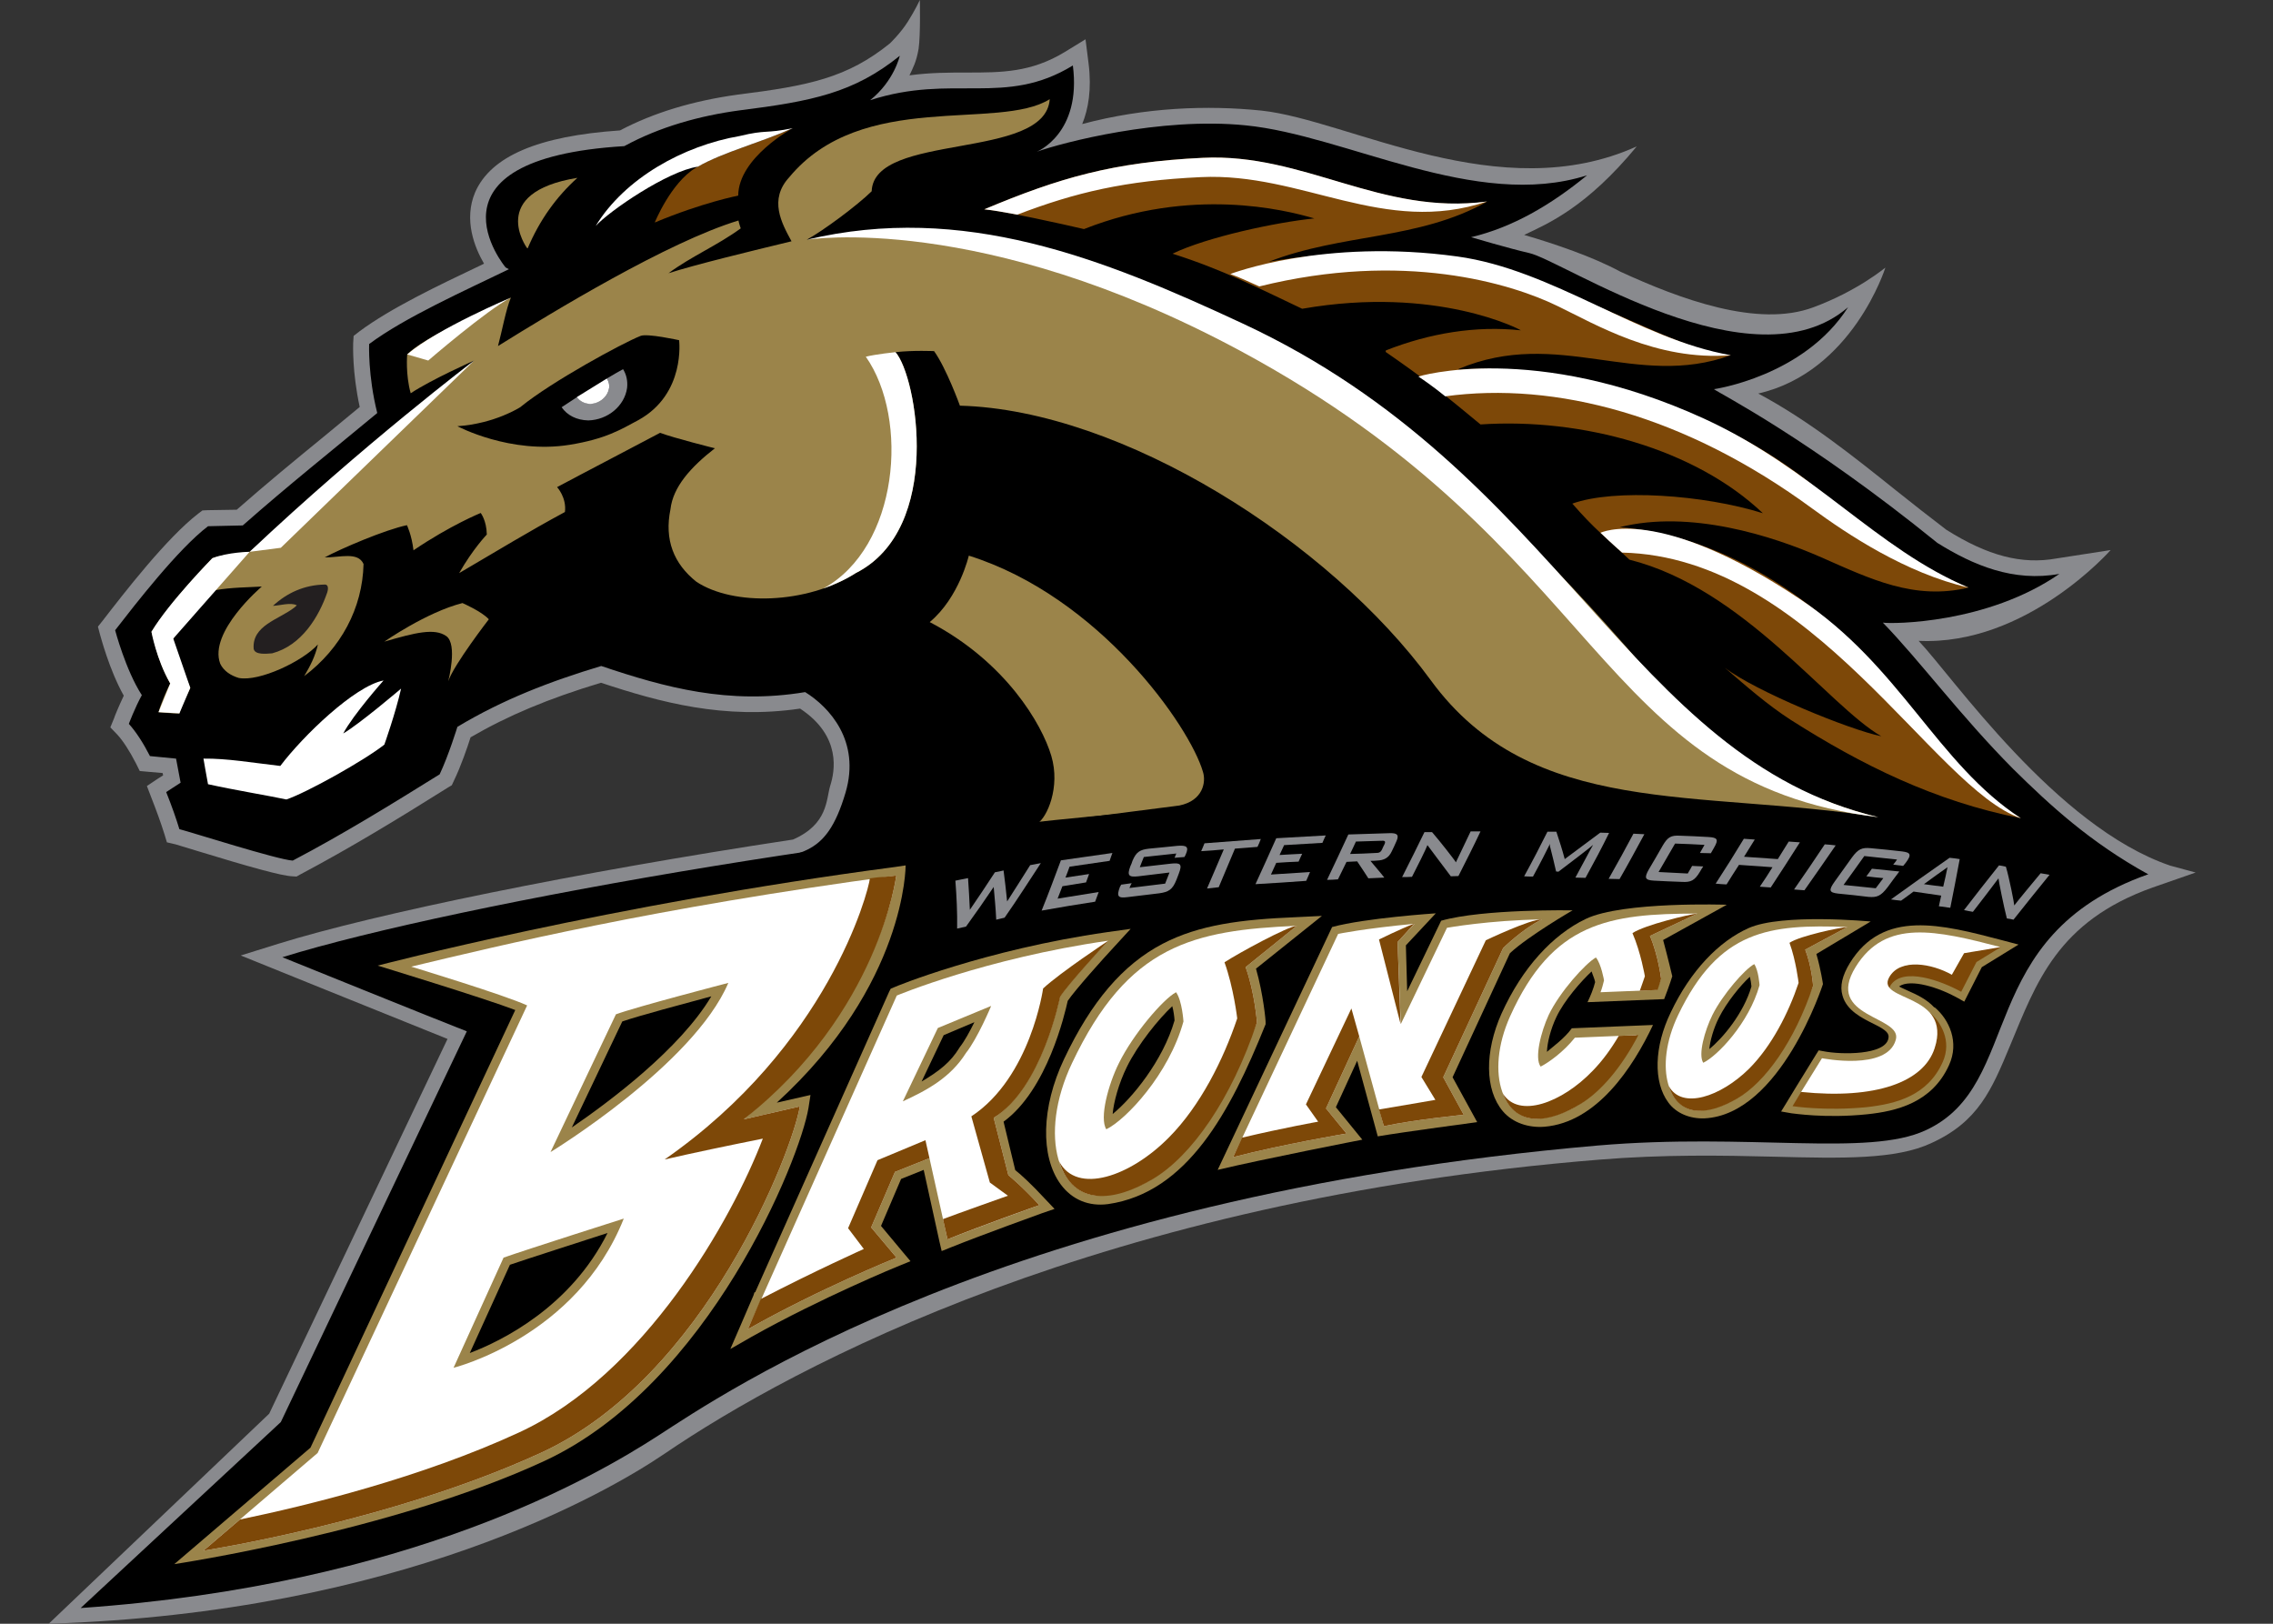 <?xml version="1.0" encoding="UTF-8"?>
<svg xmlns="http://www.w3.org/2000/svg" xmlns:xlink="http://www.w3.org/1999/xlink" width="35pt" height="25pt" viewBox="0 0 35 25" version="1.1">
<rect x="0" y="0" width="35" height="25" fill="#333333" stroke="none"/>
<g id="surface1">
<path style=" stroke:none;fill-rule:nonzero;fill:rgb(53.725%,54.118%,55.686%);fill-opacity:1;" d="M 33.418 13.328 C 31.652 12.727 30.059 10.406 29.543 9.867 C 31.203 9.945 32.5 8.469 32.5 8.469 L 31.668 8.598 C 31.133 8.695 30.609 8.559 29.969 8.156 C 29.707 7.957 29.445 7.75 29.195 7.551 C 28.531 7.02 27.848 6.473 27.074 6.059 C 28.527 5.727 29.031 4.121 29.031 4.121 C 29.027 4.121 28.609 4.477 27.926 4.73 C 27.066 5.055 25.855 4.598 24.953 4.184 C 24.527 3.953 23.938 3.754 23.469 3.617 C 23.84 3.441 24.43 3.191 25.203 2.254 C 23.098 3.207 20.773 1.848 19.426 1.703 C 18.594 1.617 17.629 1.652 16.664 1.91 C 16.758 1.68 16.812 1.375 16.762 0.977 L 16.715 0.605 L 16.395 0.801 C 15.875 1.117 15.418 1.117 14.891 1.117 C 14.617 1.117 14.324 1.117 14.004 1.16 C 14.059 1.043 14.109 0.957 14.145 0.75 C 14.176 0.535 14.164 0 14.164 0 C 14.164 0 14.094 0.152 13.98 0.332 C 13.867 0.512 13.703 0.668 13.703 0.668 C 13.051 1.195 12.461 1.32 11.359 1.457 C 10.676 1.551 10.066 1.734 9.547 2.008 C 8.285 2.094 7.559 2.406 7.316 2.961 C 7.137 3.387 7.309 3.812 7.453 4.059 L 7.391 4.09 C 6.75 4.395 6.02 4.742 5.535 5.102 L 5.445 5.172 L 5.438 5.289 C 5.438 5.309 5.422 5.73 5.539 6.266 L 4.977 6.73 C 4.531 7.094 4.113 7.438 3.645 7.848 L 3.199 7.855 L 3.117 7.859 C 3.117 7.859 3.055 7.906 3.055 7.906 C 2.566 8.281 1.902 9.141 1.582 9.555 L 1.508 9.648 L 1.539 9.766 C 1.547 9.789 1.68 10.309 1.906 10.711 C 1.824 10.883 1.758 11.047 1.758 11.055 L 1.699 11.199 L 1.805 11.309 C 1.891 11.402 1.992 11.555 2.094 11.754 L 2.152 11.871 L 2.285 11.883 L 2.504 11.902 L 2.512 11.938 L 2.426 11.992 L 2.262 12.102 L 2.332 12.285 C 2.406 12.473 2.477 12.668 2.531 12.84 L 2.57 12.969 L 2.703 13 C 2.738 13.012 2.867 13.051 3.012 13.094 C 3.844 13.348 4.328 13.484 4.5 13.492 L 4.566 13.496 L 4.621 13.465 C 5.402 13.051 6.145 12.598 6.898 12.125 L 6.957 12.09 L 6.988 12.023 C 7.098 11.797 7.199 11.5 7.246 11.352 C 7.824 11.016 8.449 10.754 9.254 10.512 C 10.16 10.812 11.148 11.082 12.32 10.91 C 12.965 11.336 12.852 11.883 12.785 12.094 C 12.719 12.309 12.754 12.688 12.211 12.926 C 8.879 13.43 5.766 14.07 4.285 14.531 L 3.707 14.711 C 3.707 14.711 6.168 15.707 6.891 15.996 L 4.145 21.766 L 0.75 25 C 6.168 24.828 9.348 22.984 10.238 22.379 C 12.223 21.027 16.996 18.473 24.621 17.855 C 25.621 17.773 26.52 17.789 27.316 17.809 C 28.367 17.836 29.199 17.855 29.742 17.598 C 30.461 17.27 30.668 16.781 30.949 16.105 C 31.355 15.133 31.676 14.188 33.148 13.664 L 33.809 13.434 Z M 33.418 13.328 "/>
<path style=" stroke:none;fill-rule:nonzero;fill:rgb(0%,0%,0%);fill-opacity:1;" d="M 15.965 2.336 C 15.965 2.336 16.656 2.059 16.52 1.008 C 15.477 1.648 14.672 1.129 13.398 1.543 C 13.77 1.246 13.855 0.859 13.855 0.859 C 13.148 1.43 12.504 1.559 11.391 1.699 C 10.777 1.781 10.156 1.953 9.613 2.25 C 6.383 2.445 7.785 4.117 7.785 4.117 L 7.836 4.145 C 7.16 4.473 6.234 4.887 5.684 5.297 C 5.684 5.297 5.664 5.781 5.809 6.359 C 5.055 6.984 4.457 7.457 3.738 8.09 C 3.527 8.094 3.203 8.102 3.203 8.102 C 2.742 8.453 2.082 9.305 1.773 9.703 C 1.773 9.703 1.934 10.316 2.184 10.703 C 2.078 10.895 1.984 11.145 1.984 11.145 C 2.094 11.266 2.207 11.441 2.309 11.641 L 2.711 11.68 L 2.781 12.051 L 2.559 12.195 C 2.645 12.41 2.715 12.609 2.762 12.766 C 2.934 12.809 4.277 13.238 4.508 13.25 C 5.281 12.844 6.016 12.391 6.77 11.922 C 6.91 11.625 7.043 11.191 7.043 11.191 C 7.738 10.773 8.465 10.492 9.258 10.254 C 10.242 10.586 11.219 10.852 12.398 10.656 C 12.77 10.887 13.254 11.41 13.02 12.203 C 12.711 13.246 12.309 13.129 11.367 13.332 C 11.254 13.434 10.754 14.5 10.746 14.629 C 21.379 11.402 23.863 15.219 33.078 13.461 C 32.18 12.965 31.57 12.402 31 11.84 C 30.188 11.023 29.555 10.164 28.992 9.586 C 29.137 9.609 30.598 9.605 31.711 8.836 C 31.004 8.965 30.383 8.703 29.832 8.359 C 27.852 6.754 26.5 6.07 26.391 5.992 C 26.391 5.992 27.777 5.797 28.457 4.73 C 26.992 5.996 24.066 4.008 23.543 3.895 C 23.246 3.828 22.652 3.652 22.652 3.652 C 23.293 3.5 23.879 3.156 24.438 2.699 C 22.719 3.246 20.73 2.082 19.18 1.93 C 17.867 1.797 16.348 2.199 15.965 2.336 "/>
<path style=" stroke:none;fill-rule:nonzero;fill:rgb(60.784%,51.765%,29.02%);fill-opacity:1;" d="M 25.812 10.863 C 24.391 9.164 23.008 7.672 20.945 6.121 C 18.871 4.59 14.746 3.281 12.422 3.691 C 12.672 3.555 13.199 3.164 13.422 2.945 C 13.457 2.031 16.098 2.477 16.164 1.527 C 15.371 2.023 13.273 1.375 12.152 2.73 C 11.836 3.074 12.035 3.434 12.188 3.715 C 11.574 3.863 10.691 4.078 10.293 4.207 C 10.648 3.945 11.043 3.781 11.406 3.516 C 11.406 3.516 11.379 3.441 11.371 3.395 C 10.281 3.727 8.527 4.793 7.668 5.328 C 7.727 5.113 7.793 4.75 7.867 4.582 C 7.367 4.832 6.508 5.207 6.27 5.457 C 6.27 5.457 6.242 5.762 6.324 6.055 C 6.641 5.844 7.301 5.551 7.301 5.551 C 7.297 5.555 3.844 8.496 3.844 8.496 C 3.652 8.523 3.469 8.531 3.27 8.594 C 2.98 8.902 2.613 9.301 2.332 9.727 C 2.434 10.113 2.484 10.273 2.621 10.523 C 2.574 10.609 2.477 10.832 2.441 10.965 C 2.441 10.965 2.664 10.988 2.762 10.984 C 2.809 10.812 2.898 10.676 2.93 10.59 C 2.844 10.363 2.656 10.027 2.668 9.832 C 2.812 9.609 3.145 9.27 3.32 9.086 C 3.559 9.043 3.828 9.043 4.031 9.031 C 4.031 9.031 3.207 9.73 3.391 10.219 C 3.445 10.332 3.555 10.402 3.676 10.438 C 3.992 10.5 4.664 10.18 4.895 9.922 C 4.855 10.102 4.777 10.254 4.684 10.41 C 5.25 9.984 5.582 9.363 5.598 8.684 C 5.512 8.488 5.227 8.586 5 8.582 C 5.254 8.445 5.93 8.156 6.266 8.086 C 6.266 8.086 6.34 8.238 6.367 8.473 C 6.938 8.086 7.402 7.898 7.402 7.898 C 7.402 7.898 7.492 8.012 7.496 8.23 C 7.496 8.23 7.281 8.453 7.07 8.824 C 7.676 8.469 8.129 8.191 8.699 7.883 C 8.727 7.66 8.578 7.5 8.578 7.5 C 8.934 7.309 9.812 6.852 10.164 6.664 C 10.383 6.746 11.008 6.902 11.008 6.902 C 10.637 7.191 10.363 7.496 10.324 7.84 C 10.227 8.312 10.375 8.68 10.723 8.957 C 11.289 9.332 12.422 9.305 13.176 8.824 C 14.527 8.141 14.121 5.797 13.789 5.422 C 14.066 5.391 14.383 5.406 14.383 5.406 C 14.574 5.672 14.781 6.246 14.781 6.246 C 17.281 6.312 20.469 8.336 22.031 10.473 C 23.59 12.609 26.148 12.145 28.922 12.582 C 27.512 12.242 26.203 11.363 25.812 10.863 "/>
<path style=" stroke:none;fill-rule:nonzero;fill:rgb(49.02%,28.235%,3.137%);fill-opacity:1;" d="M 22.898 3.105 C 21.84 3.699 20.668 3.59 19.535 4.031 C 23.184 3.387 25.344 5.359 26.652 5.469 C 25.199 5.996 23.996 5.035 22.461 5.68 C 22.461 5.684 22.461 5.688 22.461 5.691 C 23.668 5.59 26.117 6.051 27.844 7.414 C 28.699 8.145 29.387 8.668 30.312 9.047 C 29.477 9.246 28.801 8.914 28.047 8.582 C 27.293 8.25 26.02 7.844 24.941 8.117 C 26.375 8.227 27.695 9.059 28.555 9.938 C 29.168 10.551 29.582 11.434 30.305 12.004 C 30.555 12.254 30.832 12.41 31.117 12.598 C 29.789 12.336 28.664 11.777 27.578 11.086 C 27.215 10.852 26.895 10.57 26.559 10.281 C 27.035 10.645 28.473 11.234 28.969 11.336 C 28.148 10.863 26.852 9.059 25.09 8.617 C 24.691 8.238 24.562 8.156 24.211 7.754 C 24.859 7.52 26.238 7.617 27.145 7.902 C 26.102 6.91 24.363 6.43 22.797 6.535 C 22.234 6.066 21.934 5.832 21.336 5.418 C 21.336 5.41 21.34 5.402 21.34 5.395 C 22.016 5.129 22.727 5.012 23.418 5.086 C 23.422 5.082 22.129 4.391 20.051 4.754 C 19.359 4.426 18.816 4.148 18.055 3.906 C 18.578 3.652 19.645 3.422 20.238 3.363 C 19.777 3.227 18.344 2.875 16.691 3.527 C 16.375 3.453 15.484 3.254 15.156 3.223 C 16.312 2.738 17.137 2.496 18.516 2.43 C 20.078 2.355 21.262 3.32 22.898 3.105 "/>
<path style=" stroke:none;fill-rule:nonzero;fill:rgb(13.725%,12.157%,12.549%);fill-opacity:1;" d="M 5.039 9.121 C 4.91 9.496 4.645 9.938 4.191 10.059 C 4.098 10.066 3.922 10.086 3.906 9.988 C 3.879 9.629 4.293 9.539 4.531 9.355 C 4.543 9.344 4.559 9.332 4.57 9.32 C 4.48 9.27 4.309 9.324 4.203 9.328 C 4.418 9.129 4.688 9.004 5.004 9 C 5.047 9 5.062 9.047 5.039 9.121 "/>
<path style=" stroke:none;fill-rule:nonzero;fill:rgb(100%,100%,100%);fill-opacity:1;" d="M 5.906 10.477 C 5.906 10.477 5.441 11 5.285 11.293 C 5.535 11.148 6.176 10.602 6.176 10.602 C 6.09 10.984 5.918 11.465 5.918 11.465 C 5.594 11.719 4.715 12.207 4.41 12.309 C 4.133 12.25 3.609 12.164 3.203 12.074 C 3.18 11.957 3.133 11.68 3.133 11.68 C 3.496 11.676 3.875 11.742 4.316 11.793 C 4.664 11.332 5.461 10.562 5.906 10.477 "/>
<path style=" stroke:none;fill-rule:nonzero;fill:rgb(60.784%,51.765%,29.02%);fill-opacity:1;" d="M 5.918 9.879 C 5.918 9.879 6.566 9.426 7.121 9.285 C 7.121 9.285 7.418 9.414 7.527 9.535 C 7.527 9.535 6.992 10.227 6.902 10.488 C 6.902 10.488 7.051 9.918 6.871 9.793 C 6.691 9.668 6.402 9.738 5.918 9.879 "/>
<path style=" stroke:none;fill-rule:nonzero;fill:rgb(60.784%,51.765%,29.02%);fill-opacity:1;" d="M 18.523 11.883 C 18.574 12.043 18.523 12.328 18.16 12.402 C 17.738 12.457 16.395 12.629 15.973 12.68 C 16.121 12.59 16.332 12.121 16.188 11.637 C 16.043 11.148 15.484 10.188 14.316 9.578 C 14.77 9.199 14.918 8.555 14.918 8.555 C 16.93 9.188 18.32 11.184 18.523 11.883 "/>
<path style=" stroke:none;fill-rule:nonzero;fill:rgb(0%,0%,0%);fill-opacity:1;" d="M 10.457 5.238 C 10.457 5.238 9.965 5.129 9.863 5.172 C 9.578 5.285 8.496 5.875 8.02 6.262 C 8.016 6.266 8.016 6.266 8.016 6.266 C 8.016 6.266 7.625 6.523 7.043 6.562 C 7.043 6.562 7.855 6.996 8.773 6.848 C 9.328 6.758 9.559 6.613 9.828 6.469 C 10.562 6.066 10.457 5.238 10.457 5.238 "/>
<path style=" stroke:none;fill-rule:nonzero;fill:rgb(100%,100%,100%);fill-opacity:1;" d="M 12.422 3.691 C 12.422 3.691 15.098 3.254 19.086 5.395 C 24.75 8.441 24.551 12.043 28.922 12.582 C 25.066 11.664 24.051 7.266 19.133 4.98 C 16.98 3.977 14.832 3.117 12.422 3.691 "/>
<path style=" stroke:none;fill-rule:nonzero;fill:rgb(100%,100%,100%);fill-opacity:1;" d="M 2.332 9.727 C 2.332 9.727 2.406 10.148 2.621 10.523 L 2.441 10.965 L 2.762 10.984 L 2.93 10.59 L 2.668 9.832 L 3.844 8.496 C 3.844 8.496 3.516 8.5 3.27 8.594 C 3.27 8.594 2.602 9.273 2.332 9.727 "/>
<path style=" stroke:none;fill-rule:nonzero;fill:rgb(100%,100%,100%);fill-opacity:1;" d="M 3.844 8.496 L 4.324 8.434 L 7.301 5.551 C 7.301 5.551 5.598 6.84 3.844 8.496 "/>
<path style=" stroke:none;fill-rule:nonzero;fill:rgb(100%,100%,100%);fill-opacity:1;" d="M 6.27 5.457 L 6.594 5.551 C 6.594 5.551 7.5 4.77 7.867 4.582 C 7.867 4.582 6.738 5.055 6.27 5.457 "/>
<path style=" stroke:none;fill-rule:evenodd;fill:rgb(49.02%,28.235%,3.137%);fill-opacity:1;" d="M 10.082 3.426 C 10.082 3.426 10.328 2.816 10.715 2.582 C 11.105 2.352 11.691 2.203 12.207 1.973 C 12.207 1.973 11.371 2.426 11.367 3.012 C 11.367 3.012 10.82 3.117 10.082 3.426 "/>
<path style=" stroke:none;fill-rule:nonzero;fill:rgb(100%,100%,100%);fill-opacity:1;" d="M 12.207 1.973 C 11.781 2.062 11.809 1.992 11.391 2.094 C 10.527 2.242 9.621 2.742 9.172 3.48 C 9.379 3.25 10.281 2.633 10.746 2.566 C 11.133 2.344 11.703 2.199 12.207 1.973 "/>
<path style=" stroke:none;fill-rule:evenodd;fill:rgb(0%,0%,0%);fill-opacity:1;" d="M 31.859 13.172 C 31.492 13.141 31.117 13.105 30.773 13.043 C 27.391 12.434 23.402 12.207 19.246 12.395 C 14.371 12.613 6.996 13.914 4.348 14.738 C 4.348 14.738 6.754 15.711 7.188 15.879 L 4.324 21.895 L 1.242 24.758 C 6.32 24.406 9.176 22.723 10.133 22.105 C 11.086 21.492 15.496 18.43 24.602 17.637 C 26.926 17.438 28.766 17.816 29.652 17.402 C 31.184 16.699 30.375 14.418 33.078 13.461 C 33.078 13.461 32.34 13.215 31.859 13.172 "/>
<path style=" stroke:none;fill-rule:nonzero;fill:rgb(53.725%,54.118%,55.686%);fill-opacity:1;" d="M 14.711 13.559 C 14.777 13.547 14.84 13.531 14.906 13.52 C 14.918 13.684 14.926 13.836 14.934 14.008 C 15.074 13.805 15.195 13.621 15.32 13.43 C 15.367 13.422 15.406 13.414 15.453 13.402 C 15.473 13.562 15.492 13.711 15.508 13.879 C 15.637 13.68 15.746 13.504 15.863 13.32 C 15.918 13.309 15.973 13.301 16.027 13.289 C 15.848 13.559 15.68 13.828 15.469 14.129 C 15.426 14.141 15.383 14.148 15.34 14.16 C 15.332 13.984 15.316 13.828 15.301 13.656 C 15.164 13.859 15.031 14.051 14.875 14.266 C 14.828 14.277 14.785 14.285 14.738 14.297 C 14.742 14.043 14.73 13.805 14.711 13.559 "/>
<path style=" stroke:none;fill-rule:nonzero;fill:rgb(53.725%,54.118%,55.686%);fill-opacity:1;" d="M 16.336 13.246 C 16.609 13.207 16.855 13.172 17.129 13.133 C 17.113 13.172 17.102 13.211 17.086 13.254 C 16.875 13.285 16.68 13.312 16.469 13.344 C 16.449 13.402 16.43 13.453 16.406 13.512 C 16.531 13.492 16.645 13.477 16.77 13.457 C 16.754 13.5 16.738 13.543 16.723 13.586 C 16.598 13.605 16.48 13.625 16.359 13.645 C 16.332 13.711 16.312 13.77 16.285 13.836 C 16.504 13.801 16.703 13.77 16.918 13.734 C 16.898 13.785 16.883 13.832 16.863 13.883 C 16.582 13.926 16.324 13.969 16.039 14.02 C 16.152 13.742 16.242 13.496 16.336 13.246 "/>
<path style=" stroke:none;fill-rule:nonzero;fill:rgb(53.725%,54.118%,55.686%);fill-opacity:1;" d="M 17.613 13.195 C 17.594 13.246 17.57 13.297 17.551 13.352 C 17.715 13.332 17.863 13.316 18.031 13.297 C 18.18 13.281 18.207 13.305 18.152 13.449 C 18.141 13.484 18.125 13.516 18.113 13.551 C 18.055 13.695 17.996 13.734 17.848 13.754 C 17.684 13.773 17.531 13.793 17.367 13.812 C 17.215 13.832 17.188 13.805 17.246 13.652 C 17.25 13.648 17.262 13.629 17.262 13.621 C 17.262 13.621 17.367 13.605 17.426 13.598 C 17.426 13.598 17.402 13.641 17.391 13.672 C 17.582 13.648 17.75 13.629 17.941 13.605 C 17.961 13.551 17.984 13.492 18.008 13.434 C 17.844 13.453 17.691 13.473 17.527 13.492 C 17.379 13.508 17.352 13.48 17.406 13.336 C 17.418 13.309 17.43 13.285 17.438 13.254 C 17.496 13.117 17.551 13.082 17.695 13.066 C 17.844 13.051 17.984 13.039 18.129 13.023 C 18.27 13.012 18.312 13.035 18.258 13.156 C 18.258 13.16 18.238 13.195 18.238 13.195 L 18.086 13.207 C 18.086 13.207 18.102 13.168 18.113 13.141 C 17.941 13.16 17.785 13.176 17.613 13.195 "/>
<path style=" stroke:none;fill-rule:nonzero;fill:rgb(53.725%,54.118%,55.686%);fill-opacity:1;" d="M 18.766 13.66 C 18.703 13.668 18.648 13.672 18.586 13.68 C 18.68 13.465 18.758 13.277 18.844 13.078 C 18.727 13.09 18.613 13.098 18.496 13.105 C 18.512 13.066 18.531 13.027 18.547 12.984 C 18.848 12.961 19.117 12.941 19.414 12.918 C 19.398 12.961 19.383 13 19.363 13.039 C 19.246 13.047 19.137 13.059 19.016 13.066 C 18.934 13.262 18.855 13.449 18.766 13.66 "/>
<path style=" stroke:none;fill-rule:nonzero;fill:rgb(53.725%,54.118%,55.686%);fill-opacity:1;" d="M 19.652 12.906 C 19.914 12.891 20.152 12.879 20.414 12.863 C 20.395 12.902 20.379 12.938 20.363 12.977 C 20.16 12.988 19.977 13 19.773 13.012 C 19.75 13.062 19.727 13.113 19.703 13.164 C 19.82 13.156 19.934 13.152 20.051 13.145 C 20.031 13.184 20.016 13.223 19.996 13.266 C 19.879 13.27 19.77 13.277 19.652 13.285 C 19.625 13.344 19.598 13.402 19.57 13.465 C 19.773 13.453 19.969 13.438 20.172 13.426 C 20.152 13.473 20.133 13.52 20.113 13.562 C 19.844 13.582 19.598 13.598 19.332 13.613 C 19.449 13.359 19.551 13.133 19.652 12.906 "/>
<path style=" stroke:none;fill-rule:nonzero;fill:rgb(53.725%,54.118%,55.686%);fill-opacity:1;" d="M 20.762 12.848 C 20.98 12.84 21.18 12.836 21.395 12.828 C 21.512 12.824 21.547 12.852 21.504 12.949 C 21.48 13.004 21.457 13.055 21.43 13.109 C 21.383 13.207 21.316 13.246 21.199 13.25 C 21.168 13.254 21.137 13.254 21.102 13.254 C 21.176 13.344 21.246 13.422 21.316 13.512 C 21.234 13.516 21.152 13.52 21.07 13.523 C 21.012 13.43 20.957 13.352 20.898 13.262 C 20.84 13.266 20.789 13.266 20.734 13.27 C 20.691 13.359 20.648 13.445 20.602 13.539 C 20.547 13.543 20.488 13.547 20.434 13.547 C 20.555 13.297 20.656 13.074 20.762 12.848 M 20.879 12.957 C 20.848 13.023 20.82 13.086 20.789 13.148 C 20.922 13.145 21.043 13.141 21.18 13.133 C 21.234 13.133 21.258 13.125 21.281 13.078 C 21.293 13.051 21.305 13.023 21.32 12.996 C 21.34 12.949 21.32 12.941 21.266 12.945 C 21.137 12.949 21.008 12.953 20.879 12.957 "/>
<path style=" stroke:none;fill-rule:nonzero;fill:rgb(53.725%,54.118%,55.686%);fill-opacity:1;" d="M 21.934 12.812 C 21.973 12.812 22.008 12.812 22.051 12.812 C 22.164 12.941 22.406 13.25 22.418 13.277 C 22.445 13.219 22.586 12.922 22.645 12.801 C 22.695 12.801 22.746 12.801 22.797 12.801 C 22.691 13.027 22.582 13.242 22.457 13.488 C 22.418 13.488 22.379 13.492 22.34 13.492 C 22.23 13.344 21.992 13.031 21.98 13.012 C 21.961 13.066 21.812 13.367 21.742 13.5 C 21.691 13.504 21.641 13.504 21.59 13.504 C 21.715 13.258 21.824 13.039 21.934 12.812 "/>
<path style=" stroke:none;fill-rule:nonzero;fill:rgb(53.725%,54.118%,55.686%);fill-opacity:1;" d="M 23.828 12.805 C 23.875 12.805 23.918 12.805 23.965 12.805 C 24.012 12.949 24.055 13.078 24.094 13.227 C 24.285 13.086 24.457 12.957 24.641 12.82 C 24.688 12.82 24.73 12.824 24.777 12.824 C 24.664 13.055 24.547 13.273 24.414 13.516 C 24.363 13.516 24.312 13.512 24.258 13.512 C 24.34 13.363 24.508 13.043 24.531 13.008 C 24.5 13.039 24.156 13.301 23.996 13.422 C 23.984 13.418 23.973 13.418 23.961 13.418 C 23.934 13.297 23.906 13.184 23.875 13.062 C 23.867 13.039 23.863 13.02 23.867 12.992 C 23.855 13.02 23.688 13.348 23.605 13.496 C 23.559 13.496 23.516 13.496 23.469 13.492 C 23.602 13.25 23.715 13.031 23.828 12.805 "/>
<path style=" stroke:none;fill-rule:nonzero;fill:rgb(53.725%,54.118%,55.686%);fill-opacity:1;" d="M 25.152 12.836 C 25.207 12.84 25.262 12.84 25.32 12.844 C 25.195 13.074 25.078 13.293 24.938 13.535 C 24.879 13.535 24.824 13.531 24.77 13.531 C 24.91 13.285 25.027 13.07 25.152 12.836 "/>
<path style=" stroke:none;fill-rule:nonzero;fill:rgb(53.725%,54.118%,55.686%);fill-opacity:1;" d="M 25.793 12.988 C 25.707 13.137 25.629 13.273 25.539 13.426 C 25.691 13.434 25.836 13.441 25.988 13.449 C 26.02 13.398 26.055 13.332 26.055 13.332 L 26.227 13.34 C 26.207 13.367 26.191 13.395 26.176 13.422 C 26.094 13.559 26.035 13.586 25.898 13.578 C 25.754 13.574 25.613 13.566 25.469 13.559 C 25.332 13.551 25.312 13.52 25.391 13.383 C 25.465 13.262 25.531 13.141 25.602 13.02 C 25.68 12.887 25.73 12.859 25.871 12.867 C 26.02 12.871 26.156 12.879 26.305 12.887 C 26.445 12.895 26.469 12.922 26.391 13.055 C 26.379 13.078 26.355 13.117 26.344 13.137 L 26.176 13.133 C 26.199 13.09 26.223 13.051 26.246 13.008 C 26.094 13 25.945 12.992 25.793 12.988 "/>
<path style=" stroke:none;fill-rule:nonzero;fill:rgb(53.725%,54.118%,55.686%);fill-opacity:1;" d="M 26.852 12.914 C 26.91 12.918 26.965 12.922 27.02 12.926 C 26.965 13.016 26.91 13.102 26.855 13.191 C 27.031 13.203 27.199 13.215 27.375 13.227 C 27.434 13.133 27.488 13.047 27.543 12.957 C 27.602 12.961 27.656 12.965 27.715 12.969 C 27.566 13.203 27.426 13.422 27.266 13.664 C 27.207 13.66 27.156 13.656 27.098 13.652 C 27.168 13.551 27.23 13.453 27.293 13.352 C 27.121 13.34 26.953 13.328 26.777 13.316 C 26.711 13.418 26.648 13.516 26.586 13.617 C 26.527 13.613 26.477 13.613 26.418 13.605 C 26.57 13.371 26.711 13.148 26.852 12.914 "/>
<path style=" stroke:none;fill-rule:nonzero;fill:rgb(53.725%,54.118%,55.686%);fill-opacity:1;" d="M 28.098 13 C 28.156 13.004 28.207 13.008 28.266 13.016 C 28.105 13.25 27.953 13.469 27.785 13.707 C 27.73 13.703 27.68 13.699 27.625 13.695 C 27.793 13.453 27.941 13.238 28.098 13 "/>
<path style=" stroke:none;fill-rule:nonzero;fill:rgb(53.725%,54.118%,55.686%);fill-opacity:1;" d="M 28.707 13.18 C 28.598 13.332 28.496 13.477 28.387 13.625 C 28.555 13.641 28.715 13.66 28.883 13.676 C 28.922 13.625 28.961 13.574 29 13.52 C 28.91 13.512 28.828 13.504 28.738 13.492 C 28.77 13.453 28.797 13.414 28.824 13.375 C 28.969 13.391 29.102 13.402 29.246 13.418 C 29.184 13.5 29.125 13.578 29.066 13.66 C 28.961 13.797 28.902 13.82 28.77 13.809 C 28.613 13.789 28.457 13.773 28.301 13.758 C 28.168 13.742 28.152 13.711 28.25 13.574 C 28.34 13.449 28.426 13.328 28.516 13.203 C 28.613 13.07 28.672 13.047 28.805 13.059 C 28.973 13.074 29.121 13.09 29.289 13.109 C 29.418 13.125 29.441 13.156 29.344 13.285 L 29.305 13.332 L 29.152 13.312 C 29.176 13.285 29.191 13.262 29.211 13.234 C 29.039 13.215 28.879 13.199 28.707 13.18 "/>
<path style=" stroke:none;fill-rule:nonzero;fill:rgb(53.725%,54.118%,55.686%);fill-opacity:1;" d="M 30.02 13.207 C 30.074 13.211 30.121 13.219 30.176 13.227 C 30.129 13.484 30.082 13.719 30.031 13.977 C 29.969 13.969 29.914 13.961 29.855 13.953 C 29.867 13.898 29.879 13.844 29.891 13.789 C 29.746 13.77 29.609 13.746 29.465 13.727 C 29.398 13.777 29.34 13.82 29.273 13.867 C 29.219 13.863 29.168 13.855 29.117 13.848 C 29.426 13.625 29.707 13.426 30.02 13.207 M 29.922 13.652 C 29.945 13.551 29.969 13.453 29.988 13.352 C 29.863 13.441 29.75 13.52 29.625 13.613 C 29.727 13.625 29.82 13.641 29.922 13.652 "/>
<path style=" stroke:none;fill-rule:nonzero;fill:rgb(53.725%,54.118%,55.686%);fill-opacity:1;" d="M 30.781 13.324 C 30.816 13.328 30.852 13.336 30.887 13.344 C 30.938 13.512 31.016 13.91 31.016 13.941 C 31.059 13.883 31.32 13.566 31.422 13.445 C 31.469 13.453 31.512 13.461 31.559 13.469 C 31.367 13.707 31.191 13.922 31.004 14.16 C 30.973 14.152 30.938 14.145 30.902 14.141 C 30.855 13.961 30.773 13.551 30.773 13.523 C 30.734 13.578 30.477 13.914 30.379 14.039 C 30.332 14.031 30.289 14.023 30.242 14.012 C 30.426 13.773 30.594 13.559 30.781 13.324 "/>
<path style=" stroke:none;fill-rule:nonzero;fill:rgb(60.784%,51.765%,29.02%);fill-opacity:1;" d="M 13.945 13.324 L 13.785 13.348 C 9.395 13.926 5.816 14.867 5.816 14.867 C 5.816 14.867 7.465 15.371 7.934 15.551 L 4.781 22.289 L 2.684 24.082 C 2.684 24.082 6.051 23.578 8.387 22.492 C 10.918 21.316 12.32 17.844 12.449 17.059 L 12.48 16.859 L 11.961 16.977 C 13.957 15.156 13.945 13.324 13.945 13.324 M 9.582 15.727 C 9.844 15.637 10.551 15.449 10.953 15.34 C 10.473 16.148 9.391 16.957 8.805 17.359 Z M 7.852 19.473 C 8.164 19.367 8.934 19.121 9.355 18.984 C 8.789 20.117 7.738 20.641 7.234 20.832 Z M 7.852 19.473 "/>
<path style=" stroke:none;fill-rule:nonzero;fill:rgb(60.784%,51.765%,29.02%);fill-opacity:1;" d="M 20.355 14.102 L 19.961 14.121 C 19.109 14.156 18.465 14.238 17.902 14.531 C 17.289 14.852 16.805 15.418 16.383 16.309 C 16.035 17.047 16.016 17.801 16.332 18.234 C 16.508 18.473 16.766 18.578 17.062 18.539 C 18.281 18.363 18.945 17.117 19.48 15.789 L 19.488 15.77 L 19.488 15.746 C 19.492 15.727 19.453 15.309 19.34 14.914 Z M 18.086 15.711 C 17.906 16.336 17.426 16.914 17.133 17.152 C 17.148 16.969 17.227 16.68 17.352 16.426 C 17.523 16.078 17.848 15.68 18.051 15.492 C 18.07 15.562 18.082 15.648 18.086 15.711 "/>
<path style=" stroke:none;fill-rule:nonzero;fill:rgb(60.784%,51.765%,29.02%);fill-opacity:1;" d="M 24.215 14.016 C 24.215 14.016 22.836 13.992 22.191 14.176 L 21.668 15.262 L 21.648 14.555 L 22.109 14.062 C 22.109 14.062 21.027 14.133 20.512 14.273 L 18.75 18.012 C 19.453 17.844 20.977 17.547 20.977 17.547 L 20.57 17.047 L 20.898 16.332 L 21.215 17.496 C 21.629 17.426 22.746 17.277 22.746 17.277 L 22.367 16.586 L 23.25 14.676 C 23.535 14.41 24.215 14.016 24.215 14.016 "/>
<path style=" stroke:none;fill-rule:nonzero;fill:rgb(100%,100%,100%);fill-opacity:1;" d="M 12.316 17.035 C 12.207 17.707 10.867 21.203 8.332 22.367 C 6.023 23.43 3.133 23.875 3.133 23.875 L 4.891 22.371 L 8.117 15.48 C 7.773 15.32 6.332 14.883 6.332 14.883 C 7.688 14.559 10.062 13.98 13.801 13.48 C 13.801 13.48 13.566 15.457 11.453 17.234 Z M 11.215 15.133 C 11.215 15.133 9.789 15.504 9.484 15.617 L 8.477 17.738 C 8.477 17.738 10.676 16.398 11.215 15.133 M 9.605 18.762 C 9.605 18.762 8.121 19.234 7.754 19.363 L 6.984 21.059 C 6.984 21.059 8.879 20.59 9.605 18.762 "/>
<path style=" stroke:none;fill-rule:nonzero;fill:rgb(60.784%,51.765%,29.02%);fill-opacity:1;" d="M 16.441 15.41 C 16.551 15.246 16.988 14.758 17.156 14.578 L 17.41 14.301 L 17.047 14.352 C 15.168 14.621 13.773 15.195 13.762 15.203 L 13.715 15.223 L 13.691 15.27 L 11.629 19.895 L 11.617 19.898 C 11.617 19.898 11.602 19.945 11.602 19.945 L 11.402 20.41 L 11.246 20.77 L 11.574 20.582 C 12.652 19.977 13.836 19.492 13.848 19.488 L 14.02 19.418 L 13.898 19.273 L 13.566 18.875 L 13.875 18.152 L 14.223 18.012 L 14.465 19.113 L 14.5 19.262 L 14.637 19.207 C 15.141 19.004 16.035 18.684 16.043 18.68 L 16.238 18.613 L 16.094 18.461 C 15.871 18.219 15.703 18.07 15.633 18.016 L 15.453 17.27 C 16.129 16.777 16.398 15.602 16.441 15.41 M 14.531 15.938 L 15.004 15.738 C 14.934 15.879 14.852 16.031 14.777 16.125 L 14.773 16.133 L 14.77 16.137 C 14.637 16.352 14.473 16.484 14.191 16.652 Z M 14.531 15.938 "/>
<path style=" stroke:none;fill-rule:nonzero;fill:rgb(100%,100%,100%);fill-opacity:1;" d="M 11.516 20.465 L 13.809 15.328 C 13.809 15.328 15.18 14.754 17.062 14.484 C 17.062 14.484 16.434 15.152 16.32 15.344 C 16.32 15.344 16.047 16.734 15.301 17.211 L 15.527 18.094 C 15.527 18.094 15.719 18.246 16.004 18.555 C 16.004 18.555 15.105 18.875 14.59 19.082 L 14.312 17.832 L 13.781 18.043 L 13.414 18.898 L 13.805 19.363 C 13.805 19.363 12.613 19.844 11.516 20.465 M 14.875 16.211 C 15.051 15.992 15.262 15.488 15.262 15.488 L 14.441 15.828 L 13.902 16.957 C 14.277 16.785 14.637 16.59 14.875 16.211 "/>
<path style=" stroke:none;fill-rule:nonzero;fill:rgb(49.02%,28.235%,3.137%);fill-opacity:1;" d="M 13.781 18.043 L 14.312 17.832 L 14.25 17.555 L 13.512 17.863 L 13.059 18.91 L 13.301 19.23 C 13.301 19.23 12.551 19.566 11.715 20 L 11.516 20.465 C 12.613 19.844 13.805 19.363 13.805 19.363 L 13.414 18.898 Z M 13.781 18.043 "/>
<path style=" stroke:none;fill-rule:nonzero;fill:rgb(100%,100%,100%);fill-opacity:1;" d="M 19.969 14.254 C 18.375 14.324 17.371 14.543 16.508 16.367 C 15.973 17.492 16.301 18.508 17.043 18.402 C 18.07 18.258 18.727 17.301 19.355 15.742 C 19.355 15.742 19.32 15.277 19.18 14.891 Z M 18.223 15.727 C 18 16.539 17.336 17.242 17.035 17.387 C 16.926 17.215 17.066 16.695 17.23 16.367 C 17.449 15.922 17.91 15.383 18.109 15.277 C 18.203 15.406 18.223 15.727 18.223 15.727 "/>
<path style=" stroke:none;fill-rule:nonzero;fill:rgb(49.02%,28.235%,3.137%);fill-opacity:1;" d="M 19.969 14.254 C 19.832 14.262 19.082 14.668 18.855 14.816 C 18.996 15.207 19.051 15.68 19.051 15.68 C 18.836 16.32 18.48 17.027 18.004 17.508 C 17.406 18.117 16.582 18.398 16.309 17.883 C 16.531 18.582 17.16 18.504 17.754 18.152 C 18.348 17.797 18.961 16.926 19.355 15.742 C 19.355 15.742 19.32 15.277 19.18 14.891 Z M 19.969 14.254 "/>
<path style=" stroke:none;fill-rule:nonzero;fill:rgb(100%,100%,100%);fill-opacity:1;" d="M 18.988 17.816 L 20.605 14.379 C 20.605 14.379 20.992 14.297 21.781 14.223 L 21.52 14.504 L 21.57 15.766 L 22.281 14.285 C 22.281 14.285 22.93 14.168 23.742 14.156 C 23.438 14.305 23.145 14.598 23.145 14.598 L 22.223 16.586 L 22.539 17.164 C 22.539 17.164 21.777 17.238 21.309 17.34 L 20.93 15.957 L 20.418 17.066 L 20.734 17.453 C 20.734 17.453 19.773 17.613 18.988 17.816 "/>
<path style=" stroke:none;fill-rule:nonzero;fill:rgb(49.02%,28.235%,3.137%);fill-opacity:1;" d="M 20.93 15.957 L 20.809 15.527 L 20.109 17.004 L 20.297 17.27 C 20.297 17.27 19.773 17.363 19.125 17.516 L 18.988 17.816 C 19.773 17.613 20.734 17.453 20.734 17.453 L 20.418 17.066 Z M 20.93 15.957 "/>
<path style=" stroke:none;fill-rule:nonzero;fill:rgb(49.02%,28.235%,3.137%);fill-opacity:1;" d="M 21.234 14.465 L 21.566 15.766 L 21.52 14.504 L 21.781 14.219 C 21.566 14.301 21.234 14.465 21.234 14.465 "/>
<path style=" stroke:none;fill-rule:nonzero;fill:rgb(49.02%,28.235%,3.137%);fill-opacity:1;" d="M 22.879 14.477 L 21.887 16.582 L 22.102 16.934 C 22.102 16.934 21.68 17.008 21.234 17.082 L 21.309 17.34 C 21.777 17.238 22.539 17.164 22.539 17.164 L 22.223 16.586 L 23.145 14.598 C 23.145 14.598 23.438 14.305 23.742 14.156 C 23.57 14.148 22.879 14.477 22.879 14.477 "/>
<path style=" stroke:none;fill-rule:nonzero;fill:rgb(60.784%,51.765%,29.02%);fill-opacity:1;" d="M 31.082 14.543 L 30.832 14.477 C 29.891 14.23 28.996 13.996 28.484 14.828 C 28.367 15.02 28.328 15.184 28.371 15.328 C 28.434 15.559 28.672 15.676 28.863 15.77 C 29.051 15.863 29.094 15.914 29.078 15.988 C 29.031 16.246 28.355 16.242 28.07 16.184 L 28.004 16.172 C 28.004 16.172 27.965 16.234 27.965 16.234 L 27.645 16.754 C 27.645 16.754 27.512 16.973 27.512 16.973 L 27.426 17.113 L 27.586 17.141 C 27.605 17.141 28.105 17.223 28.75 17.156 C 29.199 17.109 29.75 16.98 30.012 16.398 C 30.172 16.047 30.016 15.699 29.789 15.508 L 29.785 15.512 C 29.672 15.387 29.512 15.312 29.379 15.254 C 29.332 15.23 29.281 15.211 29.242 15.188 C 29.418 15.062 29.863 15.207 30.148 15.367 L 30.246 15.422 L 30.516 14.891 Z M 31.082 14.543 "/>
<path style=" stroke:none;fill-rule:nonzero;fill:rgb(49.02%,28.235%,3.137%);fill-opacity:1;" d="M 29.719 15.594 C 29.789 15.711 29.883 15.926 29.781 16.141 C 29.555 16.598 29.156 16.719 28.691 16.762 C 28.336 16.797 27.969 16.812 27.734 16.812 L 27.602 17.031 C 27.602 17.031 28.102 17.109 28.738 17.047 C 29.203 16.996 29.684 16.867 29.914 16.352 C 30.062 16.023 29.879 15.73 29.719 15.594 "/>
<path style=" stroke:none;fill-rule:nonzero;fill:rgb(49.02%,28.235%,3.137%);fill-opacity:1;" d="M 15.301 17.211 C 16.047 16.758 16.324 15.348 16.324 15.348 C 16.438 15.16 17.066 14.484 17.066 14.484 C 17.066 14.484 16.332 14.969 16.062 15.219 C 16.062 15.219 15.871 16.586 14.957 17.188 L 15.242 18.207 L 15.52 18.41 C 15.52 18.41 14.727 18.691 14.52 18.77 L 14.59 19.082 C 15.105 18.871 16.004 18.555 16.004 18.555 C 15.719 18.246 15.527 18.094 15.527 18.094 Z M 15.301 17.211 "/>
<path style=" stroke:none;fill-rule:nonzero;fill:rgb(49.02%,28.235%,3.137%);fill-opacity:1;" d="M 30.246 14.672 L 30.074 14.957 C 29.77 14.785 29.273 14.809 29.113 14.984 C 28.957 15.152 29.09 15.281 29.09 15.266 C 29.082 15.238 29.09 15.207 29.113 15.168 C 29.305 14.883 29.895 15.102 30.199 15.27 L 30.434 14.812 L 30.809 14.582 C 30.676 14.551 30.246 14.672 30.246 14.672 "/>
<path style=" stroke:none;fill-rule:nonzero;fill:rgb(49.02%,28.235%,3.137%);fill-opacity:1;" d="M 13.801 13.48 C 13.613 13.508 13.574 13.496 13.395 13.523 C 13.371 13.738 12.746 16.105 10.234 17.852 C 10.676 17.75 11.199 17.641 11.746 17.531 C 11.273 18.77 9.926 21.164 7.992 22.055 C 6.488 22.75 4.734 23.18 3.695 23.395 L 3.133 23.875 C 3.133 23.875 6.023 23.43 8.332 22.367 C 10.867 21.203 12.207 17.707 12.316 17.035 L 11.453 17.234 C 13.539 15.594 13.801 13.48 13.801 13.48 "/>
<path style=" stroke:none;fill-rule:evenodd;fill:rgb(53.725%,54.118%,55.686%);fill-opacity:1;" d="M 9.379 5.973 C 9.359 6.109 9.234 6.215 9.086 6.215 C 9 6.215 8.926 6.176 8.887 6.113 C 8.797 6.172 8.719 6.223 8.648 6.27 C 8.734 6.395 8.879 6.469 9.059 6.473 C 9.359 6.465 9.617 6.25 9.656 5.973 C 9.668 5.863 9.645 5.766 9.594 5.684 C 9.508 5.73 9.43 5.777 9.344 5.828 C 9.371 5.871 9.387 5.918 9.379 5.973 "/>
<path style=" stroke:none;fill-rule:evenodd;fill:rgb(100%,100%,100%);fill-opacity:1;" d="M 9.086 6.219 C 9.234 6.215 9.359 6.109 9.379 5.973 C 9.387 5.918 9.371 5.871 9.344 5.828 C 9.184 5.926 9.031 6.023 8.883 6.113 C 8.926 6.176 8.996 6.215 9.086 6.219 "/>
<path style=" stroke:none;fill-rule:evenodd;fill:rgb(100%,100%,100%);fill-opacity:1;" d="M 22.441 3.949 C 20.375 3.664 18.945 4.219 18.945 4.219 C 19.098 4.273 19.281 4.363 19.391 4.41 C 21.613 3.859 23.262 4.363 23.973 4.707 C 24.559 4.988 25.504 5.562 26.652 5.469 C 25.23 5.223 23.918 4.152 22.441 3.949 "/>
<path style=" stroke:none;fill-rule:evenodd;fill:rgb(100%,100%,100%);fill-opacity:1;" d="M 26.238 6.445 C 23.625 5.25 21.84 5.797 21.84 5.797 C 22.059 5.941 22.254 6.102 22.254 6.102 C 23.949 5.871 25.949 6.391 27.914 7.836 C 28.438 8.219 29.34 8.824 30.312 9.047 C 28.887 8.445 27.934 7.223 26.238 6.445 "/>
<path style=" stroke:none;fill-rule:evenodd;fill:rgb(100%,100%,100%);fill-opacity:1;" d="M 27.715 9.223 C 25.527 7.762 24.645 8.203 24.645 8.203 C 24.832 8.383 24.977 8.508 24.977 8.508 C 27.914 8.574 29.77 12.141 31.117 12.598 C 29.824 11.754 29.266 10.254 27.715 9.223 "/>
<path style=" stroke:none;fill-rule:evenodd;fill:rgb(100%,100%,100%);fill-opacity:1;" d="M 13.789 5.422 C 13.789 5.422 13.488 5.453 13.332 5.492 C 14.004 6.449 13.84 8.426 12.676 9.062 C 12.852 9 13.023 8.922 13.176 8.824 C 14.527 8.141 14.121 5.797 13.789 5.422 "/>
<path style=" stroke:none;fill-rule:nonzero;fill:rgb(60.784%,51.765%,29.02%);fill-opacity:1;" d="M 8.125 3.824 C 8.309 3.387 8.57 3.027 8.891 2.738 C 7.496 2.965 8.113 3.816 8.113 3.816 Z M 8.125 3.824 "/>
<path style=" stroke:none;fill-rule:nonzero;fill:rgb(60.784%,51.765%,29.02%);fill-opacity:1;" d="M 28.805 14.188 C 28.805 14.188 27.441 14.059 26.926 14.289 C 26.469 14.492 26.031 14.945 25.727 15.586 C 25.469 16.117 25.457 16.66 25.688 16.973 C 25.812 17.145 26.027 17.227 26.246 17.219 C 27.422 17.16 28.07 15.152 28.07 15.152 C 28.07 15.152 28.039 14.93 27.969 14.688 Z M 26.969 15.188 C 26.848 15.605 26.52 15.992 26.32 16.152 C 26.332 16.031 26.383 15.836 26.469 15.668 C 26.586 15.434 26.805 15.164 26.945 15.039 C 26.957 15.086 26.965 15.145 26.969 15.188 "/>
<path style=" stroke:none;fill-rule:nonzero;fill:rgb(100%,100%,100%);fill-opacity:1;" d="M 28.445 14.273 C 27.242 14.227 26.469 14.316 25.84 15.629 C 25.453 16.438 25.691 17.168 26.23 17.094 C 26.98 16.988 27.457 16.301 27.918 15.18 C 27.918 15.18 27.902 14.898 27.797 14.621 Z M 27.094 15.168 C 26.93 15.754 26.445 16.258 26.227 16.363 C 26.145 16.238 26.25 15.867 26.367 15.629 C 26.527 15.309 26.867 14.922 27.012 14.844 C 27.078 14.938 27.094 15.168 27.094 15.168 "/>
<path style=" stroke:none;fill-rule:nonzero;fill:rgb(49.02%,28.235%,3.137%);fill-opacity:1;" d="M 28.445 14.273 C 28.348 14.277 27.719 14.406 27.555 14.516 C 27.656 14.793 27.695 15.133 27.695 15.133 C 27.539 15.598 27.281 16.105 26.934 16.453 C 26.496 16.887 25.895 17.09 25.695 16.719 C 25.855 17.223 26.316 17.168 26.75 16.914 C 27.184 16.66 27.633 16.031 27.918 15.18 C 27.918 15.18 27.902 14.898 27.797 14.621 Z M 28.445 14.273 "/>
<path style=" stroke:none;fill-rule:nonzero;fill:rgb(60.784%,51.765%,29.02%);fill-opacity:1;" d="M 24.203 15.832 C 24.09 15.988 23.914 16.113 23.82 16.195 C 23.824 16.062 23.875 15.848 23.965 15.66 C 24.086 15.402 24.355 15.098 24.508 14.957 C 24.523 15.008 24.555 15.074 24.562 15.121 C 24.535 15.227 24.492 15.332 24.445 15.43 L 25.625 15.383 C 25.707 15.172 25.75 15.031 25.75 15.031 C 25.75 15.031 25.684 14.75 25.609 14.473 L 26.59 13.93 C 26.59 13.93 24.988 13.875 24.418 14.148 C 23.91 14.391 23.441 14.898 23.121 15.605 C 22.859 16.191 22.863 16.781 23.141 17.109 C 23.293 17.289 23.539 17.367 23.781 17.348 C 24.59 17.281 25.145 16.434 25.453 15.781 Z M 24.203 15.832 "/>
<path style=" stroke:none;fill-rule:nonzero;fill:rgb(100%,100%,100%);fill-opacity:1;" d="M 24.25 15.977 C 24.074 16.199 23.84 16.363 23.723 16.422 C 23.625 16.293 23.727 15.887 23.848 15.625 C 24.016 15.273 24.414 14.832 24.574 14.742 C 24.656 14.84 24.699 15.094 24.699 15.094 C 24.684 15.156 24.668 15.219 24.645 15.277 L 25.512 15.242 C 25.535 15.184 25.555 15.129 25.578 15.066 C 25.578 15.066 25.535 14.711 25.406 14.41 L 26.137 14.066 C 24.773 14.066 23.906 14.199 23.254 15.645 C 22.852 16.539 23.156 17.32 23.762 17.215 C 24.383 17.109 24.82 16.66 25.199 15.938 Z M 24.25 15.977 "/>
<path style=" stroke:none;fill-rule:nonzero;fill:rgb(49.02%,28.235%,3.137%);fill-opacity:1;" d="M 25.25 15.254 L 25.523 15.242 C 25.543 15.184 25.562 15.129 25.578 15.07 C 25.578 15.07 25.535 14.711 25.406 14.41 L 26.137 14.066 C 26.023 14.074 25.32 14.242 25.137 14.367 C 25.266 14.664 25.328 15.031 25.328 15.031 C 25.305 15.102 25.277 15.176 25.25 15.254 "/>
<path style=" stroke:none;fill-rule:nonzero;fill:rgb(49.02%,28.235%,3.137%);fill-opacity:1;" d="M 24.926 15.949 C 24.809 16.148 24.676 16.332 24.523 16.488 C 24.051 16.98 23.383 17.227 23.141 16.836 C 23.344 17.371 23.863 17.289 24.34 16.996 C 24.652 16.805 24.969 16.434 25.227 15.938 Z M 24.926 15.949 "/>
<path style=" stroke:none;fill-rule:nonzero;fill:rgb(100%,100%,100%);fill-opacity:1;" d="M 29.09 15.047 C 29.258 14.746 29.75 14.836 30.055 15.008 L 30.242 14.676 L 30.805 14.582 C 29.812 14.324 29.035 14.141 28.574 14.887 C 28.086 15.676 29.305 15.637 29.191 16.012 C 29.055 16.492 28.055 16.293 28.055 16.293 L 27.734 16.812 C 28.883 16.93 29.621 16.66 29.789 16.141 C 30.066 15.281 28.879 15.426 29.09 15.047 "/>
<path style=" stroke:none;fill-rule:nonzero;fill:rgb(100%,100%,100%);fill-opacity:1;" d="M 18.492 2.727 C 20.055 2.652 21.312 3.637 22.898 3.102 C 21.262 3.32 20.082 2.352 18.52 2.43 C 17.137 2.496 16.312 2.738 15.156 3.223 C 15.273 3.234 15.457 3.266 15.664 3.305 C 16.562 2.961 17.328 2.781 18.492 2.727 "/>
</g>
</svg>

